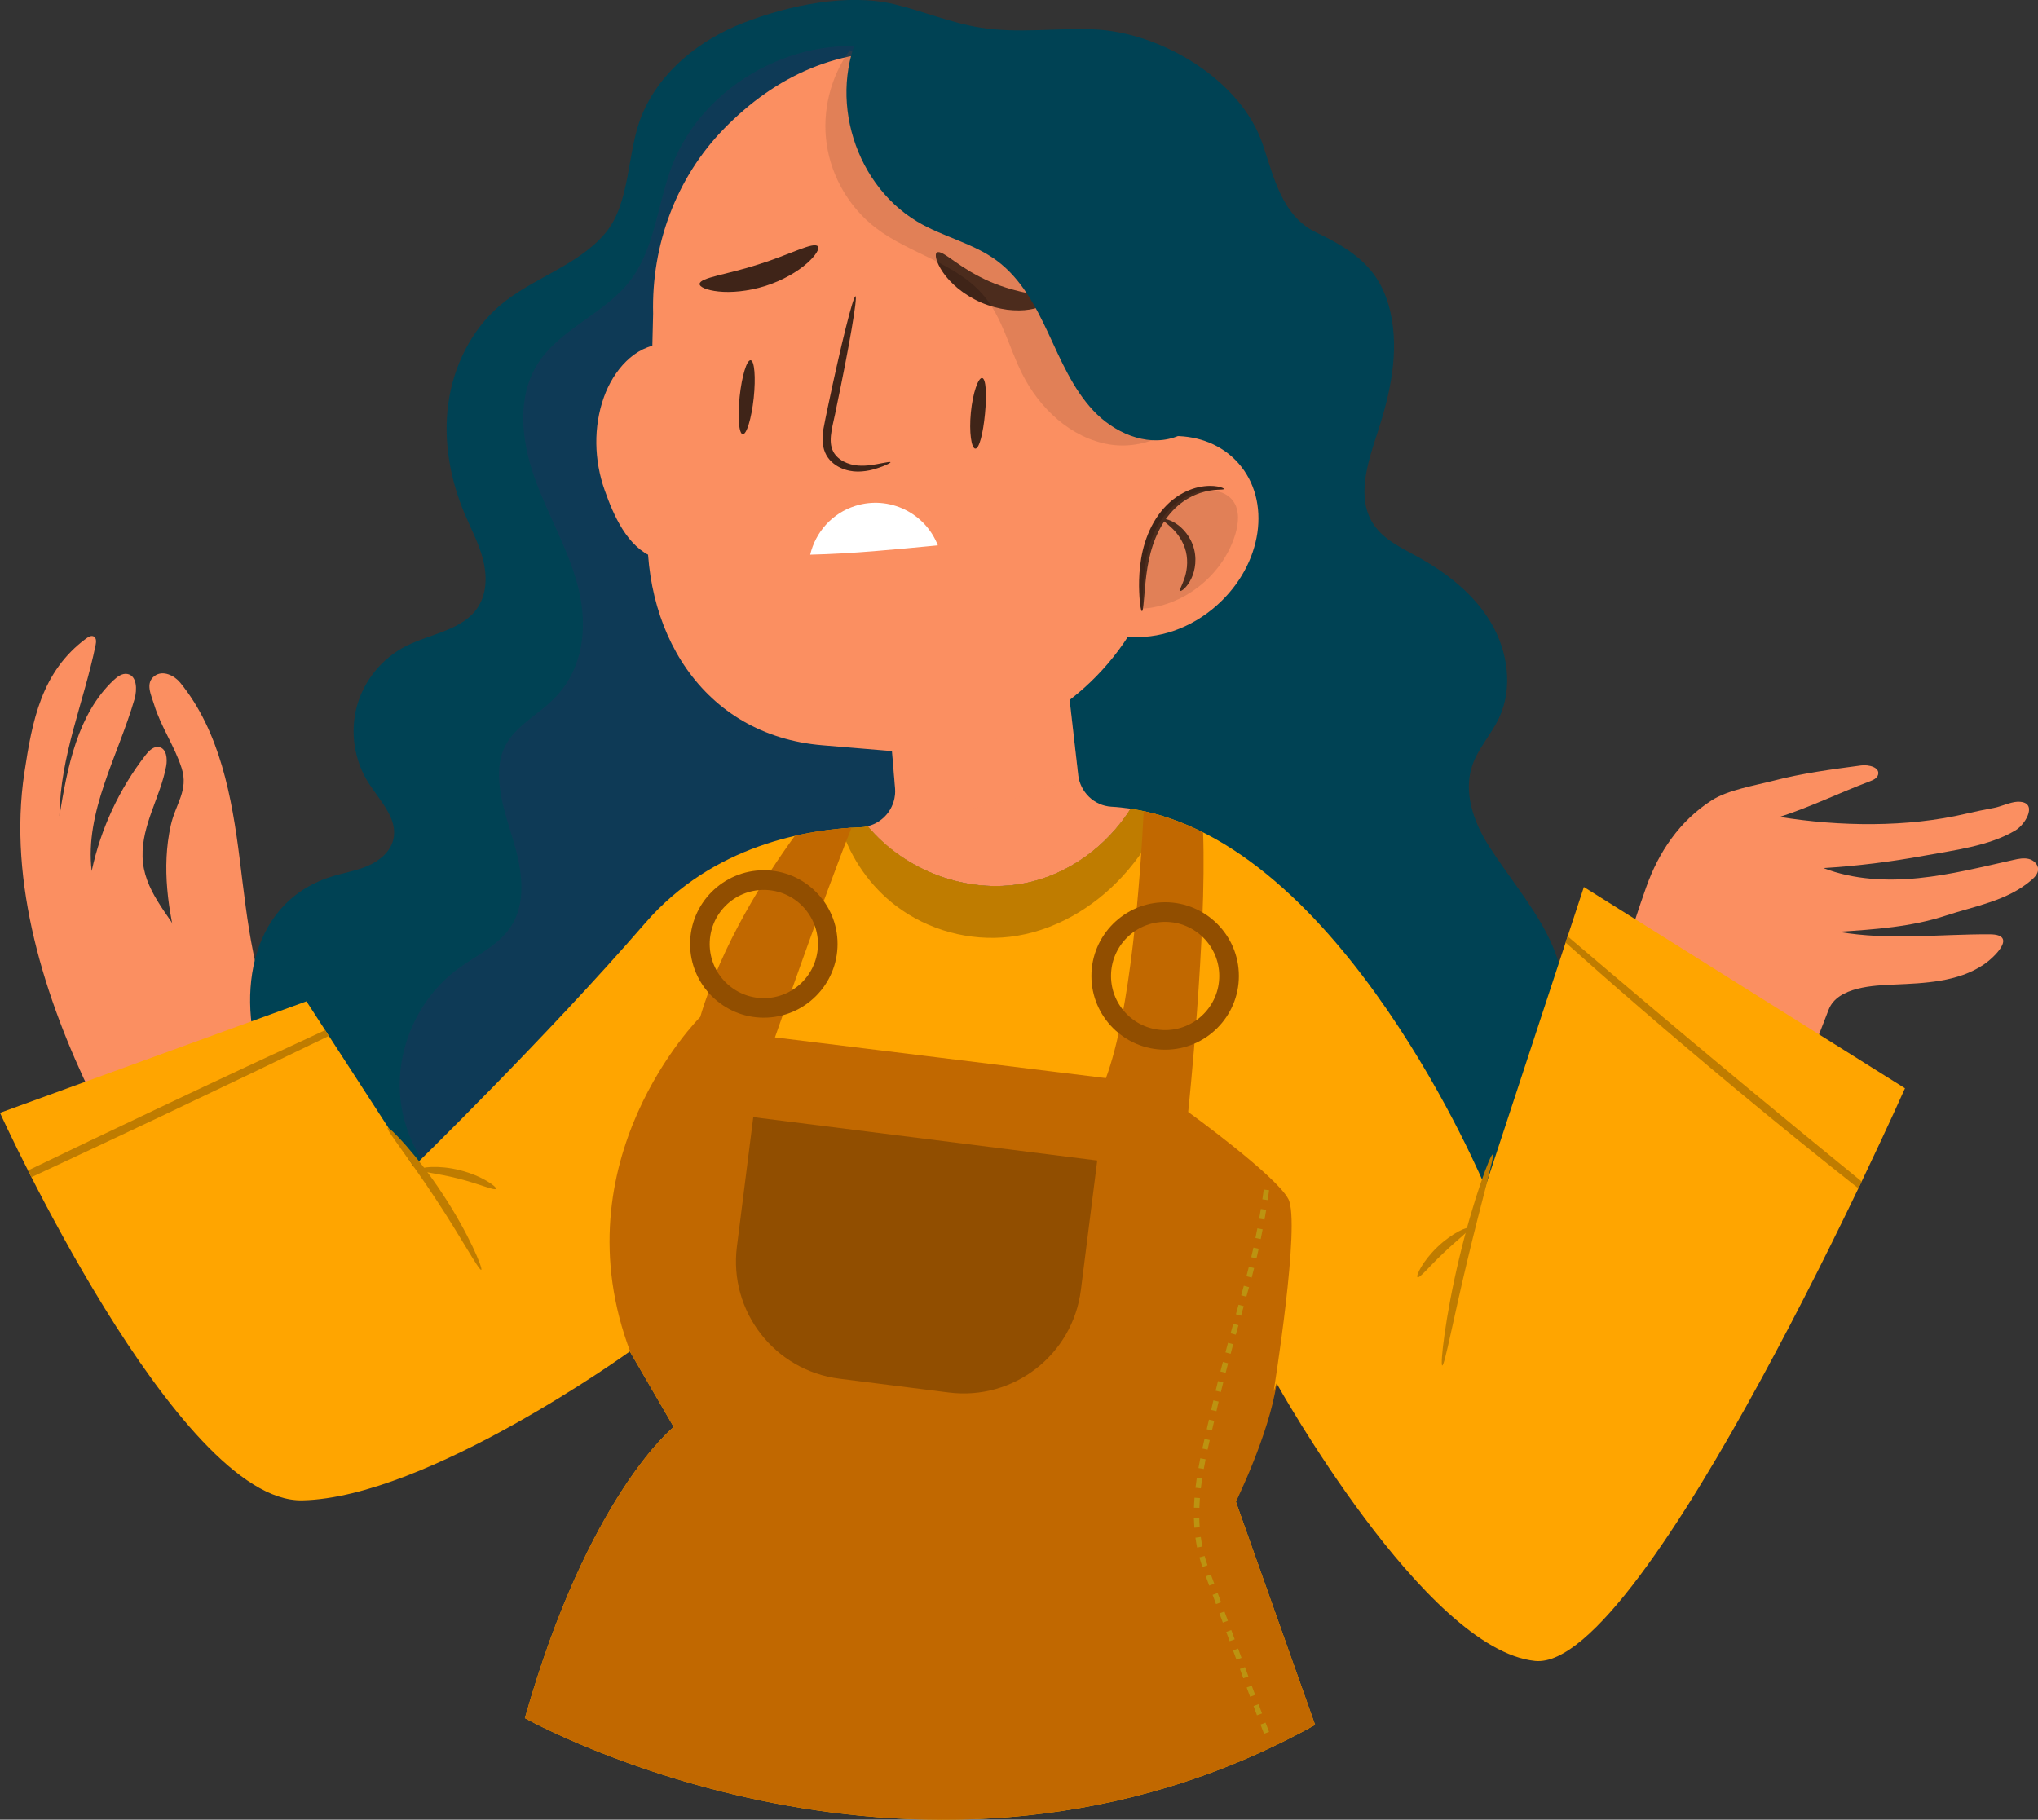 <svg viewBox="0 0 415.7 371.24" xmlns="http://www.w3.org/2000/svg" xmlns:xlink="http://www.w3.org/1999/xlink" overflow="hidden"><rect x="0" y="0" width="415.7" height="371.24" fill="#333333" stroke="none"/><defs><clipPath id="clippath"><rect x="81.54" y="9.41" width="130.86" height="241.23" stroke-width="0" fill="none"/></clipPath><clipPath id="clippath-1"><rect x="181.21" y="133.02" width="38.71" height="32.83" stroke-width="0" fill="none"/></clipPath><clipPath id="clippath-2"><rect x="168.36" y="10.22" width="77.08" height="80.67" stroke-width="0" fill="none"/></clipPath><clipPath id="clippath-3"><rect x="233.04" y="100.04" width="19.49" height="24.14" stroke-width="0" fill="none"/></clipPath></defs><g><g id="Layer_1"><g><path d="M58.01 212.56C51.7 201.35 50.51 188.1 48.9 175.33 47.3 162.57 44.87 149.23 36.75 139.26 35.59 137.84 33.26 136.65 31.56 137.88 29.54 139.33 30.85 141.79 31.42 143.69 32.79 148.24 35.61 152.19 37.05 156.71 38.5 161.25 35.81 163.99 34.83 168.4 32.93 176.98 34.28 185.83 36.46 194.21 38.62 202.54 39.64 210.59 40.69 219.16" stroke-width="0" fill="#FB8F61"/><path d="M18.86 223.78C9.12 203.77 1.58 180.04 4.97 157.64 6.57 147.06 8.44 137 17.59 130.25 18.05 129.92 18.65 129.58 19.14 129.86 19.68 130.17 19.63 130.95 19.51 131.55 17.08 143.43 12.29 154.05 12.12 166.48 13.76 156.47 15.8 145.7 23.19 138.75 23.95 138.04 24.91 137.33 25.94 137.49 27.94 137.81 28 140.68 27.44 142.63 24.05 154.31 17.25 165.63 18.7 177.71 20.52 169.13 24.31 160.97 29.7 154.04 30.39 153.15 31.34 152.2 32.44 152.41 33.97 152.7 34.18 154.8 33.89 156.33 32.71 162.62 28.91 168.21 29.08 174.79 29.25 181.54 34.22 186.36 37.57 192.09 43.14 201.64 43.21 212.7 40.54 223.05" stroke-width="0" fill="#FB8F61"/><path d="M156.45 249.54C159.55 238.68 167.11 229.53 176 222.57 184.88 215.61 195.11 210.58 205.24 205.62 209.52 228.13 225.52 247.9 246.32 257.52 267.12 267.14 292.14 266.67 312.93 257.04 318.1 254.64 323.3 251.43 325.84 246.32 328.47 241.04 327.57 234.2 323.67 229.78 320.82 226.55 316.39 224.21 315.61 219.97 315.06 217.01 316.54 214.1 317.51 211.25 322.91 195.41 311.45 184.75 303.67 172.56 300.57 167.71 298.46 161.67 300.29 156.21 301.48 152.67 304.18 149.84 305.77 146.46 308.66 140.33 307.56 132.83 304.1 127 300.64 121.17 295.08 116.85 289.14 113.58 285.85 111.77 282.25 110.11 280.17 106.98 276.6 101.61 278.93 94.49 280.94 88.37 283.56 80.41 285.46 71.86 283.61 63.69 281.57 54.7 276.01 51.05 268.41 47.39 261.53 44.08 259.84 36.19 257.59 29.51 253.12 16.21 236.74 6.59 223.2 6 215.48 5.67 207.68 6.86 200.05 5.65 194.02 4.7 188.32 2.28 182.39 0.86 172.82-1.43 160.78 1.11 151.67 4.65 142.76 8.12 134.67 14.47 130.93 23.47 127.8 30.99 128.73 41.42 123.36 47.69 117.69 54.32 108.35 56.81 101.84 62.43 96.05 67.44 92.48 74.77 91.44 82.35 90.4 89.94 91.8 97.75 94.77 104.8 96.06 107.87 97.66 110.83 98.5 114.05 99.34 117.27 99.34 120.9 97.58 123.72 94.56 128.55 87.95 129.22 82.86 131.78 78 134.22 74.25 138.79 72.81 144.03 71.36 149.27 72.24 155.12 75.16 159.71 77.48 163.36 81.21 167 80.24 171.22 79.65 173.79 77.36 175.65 74.94 176.68 72.51 177.71 69.87 178.1 67.36 178.92 50.14 184.53 48.15 204.7 53.95 219.15 60.21 234.74 73.39 247.67 89.5 252.78 111.15 259.65 136.66 251.91 150.85 234.18 157.99 225.26 163.23 213.52 173.97 209.61 180.48 207.24 187.67 208.36 194.6 208.22 201.53 208.08 209.34 206 212.53 199.85" stroke-width="0" fill="#004254"/><g opacity="0.33"><g clip-path="url(#clippath)"><path d="M181.07 10.25C163.36 6.24 143.51 16.9 137.06 33.87 134.08 41.72 133.59 50.74 128.45 57.37 123.23 64.09 114.08 67.13 109.59 74.36 105.42 81.08 106.35 89.83 108.98 97.29 111.6 104.75 115.75 111.67 117.8 119.31 119.78 126.69 119.35 134.74 114.48 140.89 109.79 146.81 102.18 148.38 101.81 157.21 101.58 162.65 103.73 167.86 105.16 173.11 106.59 178.36 107.22 184.35 104.28 188.93 101.75 192.86 97.19 194.87 93.42 197.64 85.29 203.62 80.66 214.05 81.67 224.09 82.68 234.13 89.29 243.43 98.45 247.67 110.94 253.46 125.68 249.81 138.51 244.81 146.79 241.59 154.93 237.8 163.58 235.66 171.98 233.59 178.27 235.26 185.19 229.76 197.17 220.25 209.28 206.97 208.81 190.65 208.42 177.07 199.1 164.16 201.87 150.86 204.2 139.69 214.82 129.85 211.87 118.83" stroke-width="0" fill="#2C2A5B"/></g></g><path d="M328.02 207.48C330.11 198.49 332.71 189.62 335.81 180.92 338.35 173.79 342.61 167.48 349.14 163.28 352.46 161.15 357.9 160.27 361.68 159.29 367.56 157.76 373.6 156.96 379.61 156.16 381.17 155.95 383.5 156.54 383.08 158.06 382.88 158.78 382.09 159.14 381.38 159.41 375.15 161.75 369.46 164.58 363.02 166.66 375.19 168.63 389.03 168.84 401.04 166 402.91 165.56 404.79 165.18 406.68 164.83 408.11 164.57 410.05 163.64 411.42 163.57 415.87 163.37 413.34 168.06 411.11 169.4 405.75 172.62 398.53 173.46 392.44 174.58 385.67 175.82 378.82 176.67 371.94 177.1 378.07 179.47 384.82 179.8 391.36 179.14 397.9 178.48 404.29 176.86 410.7 175.43 411.72 175.2 412.79 174.98 413.81 175.23 414.83 175.48 415.77 176.36 415.72 177.41 415.68 178.27 415.03 178.97 414.38 179.53 409.45 183.79 402.91 184.81 396.91 186.79 389.87 189.11 382.39 189.61 375 190.1 385.4 191.9 395.46 190.56 405.86 190.61 411.66 190.63 406.79 195.32 404.65 196.77 399.37 200.35 392.53 200.59 386.35 200.86 382.23 201.04 374.84 201.31 373.01 205.95 370.13 213.24 367.44 220.62 364.65 227.95" stroke-width="0" fill="#FB8F61"/><path d="M208.91 180.22C217.86 178.49 225.76 172.67 230.63 164.99 229.34 164.8 228.03 164.65 226.71 164.58 223.17 164.38 220.32 161.59 219.92 158.07L217.06 133.01 181.21 144.5 182.57 160.8C182.88 164.48 180.43 167.72 176.98 168.56 176.98 168.56 176.98 168.56 176.98 168.56 184.58 177.64 197.22 182.47 208.9 180.21" stroke-width="0" fill="#FB8F61"/><path d="M323.07 180.96 302.96 242.16C302.96 242.16 273.66 171.46 230.64 165 225.77 172.68 217.87 178.49 208.92 180.23 197.24 182.49 184.6 177.66 177 168.58 176.51 168.7 176 168.77 175.48 168.79 164.83 169.18 145.48 172.28 131.61 188.31 111.53 211.52 84.36 238 84.36 238L62.51 204.28 0 227.03C0 227.03 36.15 306.6 61.64 306.09 87.14 305.58 128.47 275.71 128.47 275.71L137.42 291.12C137.42 291.12 119.98 304.96 107.06 350.52 107.06 350.52 188.36 396.22 268.25 351.9L252.09 306.38C252.09 306.38 257.94 291.96 260.4 282.23 260.4 282.23 290.65 336.62 313.14 338.85 335.64 341.07 388.57 222.02 388.57 222.02L323.07 180.96Z" stroke-width="0" fill="#FFA500"/><path d="M205.99 191.12C214.78 190.07 222.91 185.34 228.91 178.84 232.29 175.18 235.01 170.98 237.19 166.5 235.04 165.84 232.86 165.33 230.63 164.99 225.76 172.67 217.86 178.48 208.91 180.22 197.23 182.48 184.59 177.65 176.99 168.57 176.5 168.69 175.99 168.76 175.47 168.78 174.29 168.82 172.99 168.9 171.61 169.03 173.64 175.26 177.57 180.87 182.79 184.83 189.34 189.79 197.83 192.09 205.99 191.12" stroke-width="0" fill="#BF7C00"/><path d="M98.16 259.06C98.57 258.88 95.58 251.59 90.24 243.52 84.93 235.43 79.41 229.81 79.08 230.12 78.7 230.45 83.56 236.5 88.79 244.47 94.06 252.42 97.7 259.27 98.16 259.05" stroke-width="0" fill="#BF7C00"/><path d="M101.16 242.54C101.41 242.16 98.35 239.88 93.86 238.75 89.38 237.6 85.6 238.15 85.64 238.61 85.65 239.11 89.23 239.35 93.43 240.43 97.65 241.48 100.91 242.97 101.15 242.54" stroke-width="0" fill="#BF7C00"/><path d="M294.18 278.58C294.67 278.66 296.48 268.91 299.33 257.05 302.15 245.18 304.94 235.67 304.47 235.52 304.04 235.37 300.49 244.7 297.65 256.65 294.78 268.6 293.73 278.52 294.18 278.58" stroke-width="0" fill="#BF7C00"/><path d="M289.14 260.57C289.56 260.84 291.58 258.32 294.44 255.62 297.27 252.9 299.89 251 299.64 250.57 299.43 250.16 296.26 251.48 293.24 254.36 290.21 257.23 288.74 260.33 289.14 260.57" stroke-width="0" fill="#BF7C00"/><path d="M355.16 220.84C341.26 209.29 328.79 198.7 319.76 191.02L319.34 192.29C328.14 200.17 340.34 210.77 354.05 222.17 363.05 229.65 371.6 236.54 379.06 242.44 379.29 241.97 379.51 241.5 379.73 241.04 372.43 235.09 364.04 228.21 355.16 220.84" stroke-width="0" fill="#BF7C00"/><path d="M66.31 210.17C56.77 214.57 44.96 220.09 32.19 226.14 22.61 230.68 13.61 234.98 5.72 238.79 5.94 239.24 6.18 239.69 6.41 240.16 14.34 236.47 23.37 232.24 32.93 227.71 45.78 221.62 57.6 215.95 67.07 211.35L66.31 210.18Z" stroke-width="0" fill="#BF7C00"/><path d="M259.79 283.86C259.79 283.86 265.37 249.43 262.78 244.59 260.2 239.76 242.36 226.85 242.36 226.85 242.36 226.85 246.17 190.67 245.4 169.82 241.51 167.87 237.47 166.38 233.29 165.49 232.59 179.36 230.62 206.47 225.58 219.95L158.07 211.64C158.07 211.64 168.19 182.67 173.69 168.87 170.38 169.07 166.42 169.54 162.13 170.52 156.03 178.89 147.2 192.68 142.83 207.47 142.83 207.47 113.56 236.6 128.66 276.04L137.42 291.12C137.42 291.12 119.98 304.96 107.06 350.52 107.06 350.52 188.36 396.22 268.25 351.9L252.09 306.38C252.09 306.38 258.84 292.68 260.4 282.23L259.79 283.86Z" stroke-width="0" fill="#C16800"/><path d="M155.8 207.62C147.51 207.62 140.76 200.87 140.76 192.58 140.76 184.29 147.51 177.54 155.8 177.54 164.09 177.54 170.84 184.29 170.84 192.58 170.84 200.87 164.09 207.62 155.8 207.62M155.8 181.55C149.71 181.55 144.76 186.5 144.76 192.59 144.76 198.68 149.71 203.63 155.8 203.63 161.89 203.63 166.84 198.68 166.84 192.59 166.84 186.5 161.89 181.55 155.8 181.55" stroke-width="0" fill="#914E00"/><path d="M237.66 214.15C229.37 214.15 222.62 207.4 222.62 199.11 222.62 190.82 229.37 184.07 237.66 184.07 245.95 184.07 252.7 190.82 252.7 199.11 252.7 207.4 245.95 214.15 237.66 214.15M237.66 188.07C231.57 188.07 226.62 193.02 226.62 199.11 226.62 205.2 231.57 210.15 237.66 210.15 243.75 210.15 248.7 205.2 248.7 199.11 248.7 193.02 243.75 188.07 237.66 188.07" stroke-width="0" fill="#914E00"/><path d="M153.65 227.9 150.31 254.33C148.64 267.54 158 279.6 171.21 281.27L193.53 284.09C206.74 285.76 218.8 276.4 220.47 263.19L223.81 236.76 153.66 227.91Z" stroke-width="0" fill="#914E00"/><path d="M257.83 353.71 257.11 351.83 258.14 351.44 258.86 353.32 257.83 353.71ZM256.39 349.94 255.69 348.05 256.72 347.67 257.42 349.56 256.39 349.94ZM254.99 346.16 254.29 344.27 255.32 343.89 256.02 345.78 254.99 346.16ZM253.6 342.38 252.91 340.49 253.94 340.11 254.64 342 253.61 342.38ZM252.21 338.6 251.51 336.71 252.54 336.33 253.24 338.22 252.21 338.6ZM250.82 334.82 250.12 332.93 251.15 332.55 251.85 334.44 250.82 334.82ZM249.43 331.04 248.73 329.15 249.76 328.77 250.46 330.66 249.43 331.04ZM248.04 327.26 247.34 325.37 248.37 324.99 249.07 326.88 248.04 327.26ZM246.65 323.48 245.95 321.59 246.98 321.21 247.68 323.1 246.65 323.48ZM245.26 319.69C245.04 319.05 244.83 318.39 244.65 317.73L245.71 317.44C245.88 318.08 246.08 318.71 246.3 319.33L245.26 319.69ZM244.18 315.73C244.04 315.06 243.93 314.38 243.84 313.71L244.93 313.56C245.02 314.21 245.13 314.86 245.26 315.51L244.18 315.73ZM243.62 311.67C243.57 310.99 243.54 310.31 243.52 309.63L244.62 309.61C244.63 310.27 244.66 310.93 244.71 311.59L243.61 311.67ZM244.64 307.62 243.54 307.59C243.56 306.91 243.6 306.23 243.65 305.55L244.75 305.63C244.7 306.29 244.66 306.96 244.64 307.62M244.94 303.65 243.85 303.52C243.93 302.85 244.02 302.17 244.12 301.5L245.21 301.66C245.11 302.32 245.02 302.98 244.94 303.64M245.53 299.69 244.45 299.5C244.57 298.84 244.69 298.17 244.83 297.51L245.91 297.72C245.78 298.38 245.65 299.03 245.54 299.69M246.32 295.75 245.25 295.52C245.39 294.86 245.54 294.2 245.69 293.55L246.76 293.79C246.61 294.44 246.47 295.1 246.32 295.75M247.21 291.83 246.14 291.58 246.6 289.62 247.67 289.87 247.21 291.83ZM248.12 287.9 247.05 287.65 247.5 285.69 248.57 285.94 248.12 287.9ZM249.03 283.98 247.96 283.72C248.12 283.07 248.28 282.41 248.44 281.76L249.51 282.02C249.35 282.67 249.19 283.32 249.03 283.98M250 280.07 248.93 279.8C249.1 279.15 249.27 278.5 249.44 277.85L250.5 278.13C250.33 278.78 250.16 279.43 250 280.08M251.02 276.19 249.96 275.9 250.48 273.95 251.54 274.24 251.02 276.19ZM252.07 272.3 251.01 272.01 251.55 270.07 252.61 270.36 252.07 272.3ZM253.15 268.42 252.09 268.12 252.63 266.18 253.69 266.47 253.15 268.41ZM254.23 264.54 253.17 264.25 253.71 262.31 254.77 262.6 254.23 264.54ZM255.3 260.65 254.24 260.37C254.41 259.72 254.58 259.07 254.74 258.43L255.81 258.7C255.65 259.35 255.48 260.01 255.31 260.66M256.29 256.73 255.22 256.48C255.37 255.83 255.52 255.18 255.67 254.52L256.74 254.76C256.59 255.42 256.45 256.08 256.29 256.73M257.16 252.78 256.08 252.56C256.21 251.91 256.34 251.25 256.47 250.59L257.55 250.8C257.42 251.46 257.29 252.13 257.16 252.78M257.92 248.81 256.84 248.62C256.96 247.96 257.07 247.3 257.18 246.64L258.27 246.82C258.16 247.49 258.05 248.15 257.93 248.82M258.58 244.83 257.49 244.67C257.59 244.01 257.68 243.35 257.77 242.68L258.86 242.82C258.77 243.49 258.68 244.16 258.58 244.82" stroke-width="0" fill="#BC9311"/><g opacity="0.21"><g clip-path="url(#clippath-1)"><path d="M217.06 133.02 181.21 144.51 182.57 160.81C182.72 162.57 182.23 164.23 181.31 165.57 187.59 166.17 193.99 165.77 200.18 164.56 207 163.22 213.59 160.94 219.93 158.06L217.07 133.01Z" stroke-width="0" fill="#FB8F61"/></g></g><path d="M135.09 70.24C129.42 70.5 125.1 75.65 123.19 81 121.01 87.09 121.18 93.91 123.33 99.98 125.15 105.15 127.95 111.6 133.33 113.7" stroke-width="0" fill="#FB8F61"/><path d="M252.53 94.42C249.24 90.75 244.54 88.95 239.53 88.95L242.36 55.07C244.18 33.26 227.97 14.1 206.16 12.28L187.3 10.71C171.18 9.36 158.16 15.52 147.68 26.26 137.9 36.28 132.86 50.01 133.22 64L132.25 104.18C130.21 128.58 143.34 150.01 167.74 152.04L182.56 153.28C202.16 154.92 220.11 145.33 230.08 129.88 236.12 130.45 242.85 128.3 248.27 123.44 257.54 115.14 259.45 102.15 252.54 94.43" stroke-width="0" fill="#FB8F61"/><path d="M151.5 88.59C152.29 88.67 153.29 85.36 153.74 81.19 154.18 77.02 153.9 73.57 153.11 73.49 152.32 73.41 151.32 76.72 150.87 80.89 150.43 85.06 150.71 88.51 151.5 88.59" stroke-width="0" fill="#3F2418"/><path d="M198.94 91.53C199.74 91.57 200.53 88.39 200.91 84.45 201.29 80.51 201.13 77.24 200.33 77.12 199.55 77 198.42 80.15 198.03 84.17 197.64 88.2 198.14 91.5 198.94 91.53" stroke-width="0" fill="#3F2418"/><path d="M249.64 99.74C249.66 99.64 249.21 99.4 248.31 99.24 247.42 99.08 246.07 99.04 244.46 99.39 242.86 99.75 241.01 100.54 239.28 101.9 237.55 103.25 236.02 105.16 234.88 107.38 233.75 109.61 233.1 111.9 232.76 114 232.41 116.1 232.33 118 232.34 119.59 232.39 122.76 232.7 124.69 232.93 124.68 233.19 124.68 233.3 122.73 233.57 119.64 233.87 116.58 234.34 112.27 236.43 108.17 237.47 106.14 238.81 104.4 240.3 103.14 241.78 101.87 243.39 101.05 244.8 100.58 247.65 99.63 249.62 100.04 249.65 99.75" stroke-width="0" fill="#3F2418"/><path d="M240.72 120.54C240.87 120.69 241.8 120.13 242.67 118.65 243.54 117.21 244.22 114.76 243.59 112.13 242.95 109.51 241.22 107.64 239.79 106.76 238.34 105.85 237.26 105.77 237.19 105.97 237.09 106.21 237.96 106.7 239.03 107.73 240.11 108.74 241.38 110.41 241.9 112.54 242.41 114.67 242.05 116.74 241.55 118.13 241.06 119.54 240.52 120.37 240.71 120.54" stroke-width="0" fill="#3F2418"/><path d="M181.64 94.3C181.6 94.18 180.95 94.28 179.8 94.51 178.66 94.72 177 95.12 175.03 94.98 174.06 94.91 173.01 94.65 172.03 94.13 171.06 93.61 170.17 92.79 169.77 91.7 168.89 89.49 170 86.44 170.57 83.31 173.21 70.78 174.96 60.54 174.5 60.44 174.03 60.34 171.51 70.42 168.88 82.95 168.56 84.53 168.22 86.02 167.95 87.57 167.71 89.11 167.65 90.79 168.29 92.3 168.92 93.82 170.17 94.83 171.38 95.41 172.61 95.99 173.86 96.21 174.99 96.21 177.23 96.19 178.89 95.56 179.99 95.16 181.09 94.73 181.67 94.41 181.64 94.3" stroke-width="0" fill="#3F2418"/><path d="M166.82 50.26C165.99 49.23 161.09 51.96 154.71 53.94 148.36 56.01 142.78 56.61 142.7 57.92 142.67 58.54 144.12 59.21 146.59 59.47 149.04 59.73 152.51 59.47 156.11 58.34 159.71 57.19 162.69 55.4 164.54 53.77 166.41 52.14 167.2 50.75 166.82 50.26" stroke-width="0" fill="#3F2418"/><path d="M213.76 61.26C213.65 60.6 212.16 60.33 209.99 59.89 208.9 59.68 207.64 59.38 206.28 59.01 204.92 58.61 203.45 58.11 201.96 57.48 200.47 56.83 199.11 56.1 197.88 55.39 196.67 54.65 195.59 53.94 194.69 53.3 192.88 52.03 191.66 51.13 191.11 51.51 190.6 51.84 190.9 53.46 192.35 55.58 193.07 56.64 194.11 57.77 195.42 58.86 196.74 59.93 198.34 60.94 200.14 61.73 201.95 62.5 203.78 62.96 205.46 63.19 207.15 63.39 208.68 63.37 209.95 63.16 212.49 62.76 213.87 61.86 213.77 61.26" stroke-width="0" fill="#3F2418"/><path d="M191.3 111.26C188.7 104.63 181.39 101.04 174.49 103.2 169.7 104.7 166.33 108.6 165.26 113.16 173.96 112.97 182.63 112.08 191.3 111.26" stroke-width="0" fill="#FFFFFF"/><g opacity="0.21"><g clip-path="url(#clippath-2)"><path d="M173.34 10.22C169.37 15.71 167.64 22.76 168.63 29.46 169.62 36.16 173.3 42.42 178.68 46.53 185.6 51.82 195.09 53.66 200.68 60.34 204.46 64.86 205.82 70.88 208.44 76.16 211.99 83.31 218.46 89.4 226.33 90.68 234.21 91.96 243.13 87.28 245.03 79.53 246.75 72.53 242.72 65.4 237.91 60.03 233.1 54.66 227.26 50 224.07 43.54" stroke-width="0" fill="#7E4831"/></g></g><path d="M183.55 4.78C181.21 4.66 178.87 4.54 176.53 4.42 168.41 17.97 173.58 37.08 187.06 45.19 192.25 48.31 198.46 49.57 203.32 53.17 208.24 56.81 211.24 62.43 213.82 67.97 216.4 73.51 218.82 79.29 223 83.76 227.18 88.22 233.67 91.14 239.48 89.25 243.45 87.97 246.51 84.64 248.27 80.86 250.03 77.08 250.62 72.87 250.89 68.71 251.61 57.66 250.14 46.34 245.56 36.26 240.97 26.18 233.13 17.42 223.09 12.73" stroke-width="0" fill="#004254"/><g opacity="0.21"><g clip-path="url(#clippath-3)"><path d="M233.04 124.18C233.13 119.43 233.25 114.57 234.85 110.1 236.45 105.62 239.85 101.51 244.45 100.32 246.97 99.67 250.01 100.12 251.53 102.22 252.89 104.1 252.65 106.71 251.99 108.94 249.67 116.71 242.58 122.84 234.55 124.02" stroke-width="0" fill="#7E4831"/></g></g></g></g></g></svg>